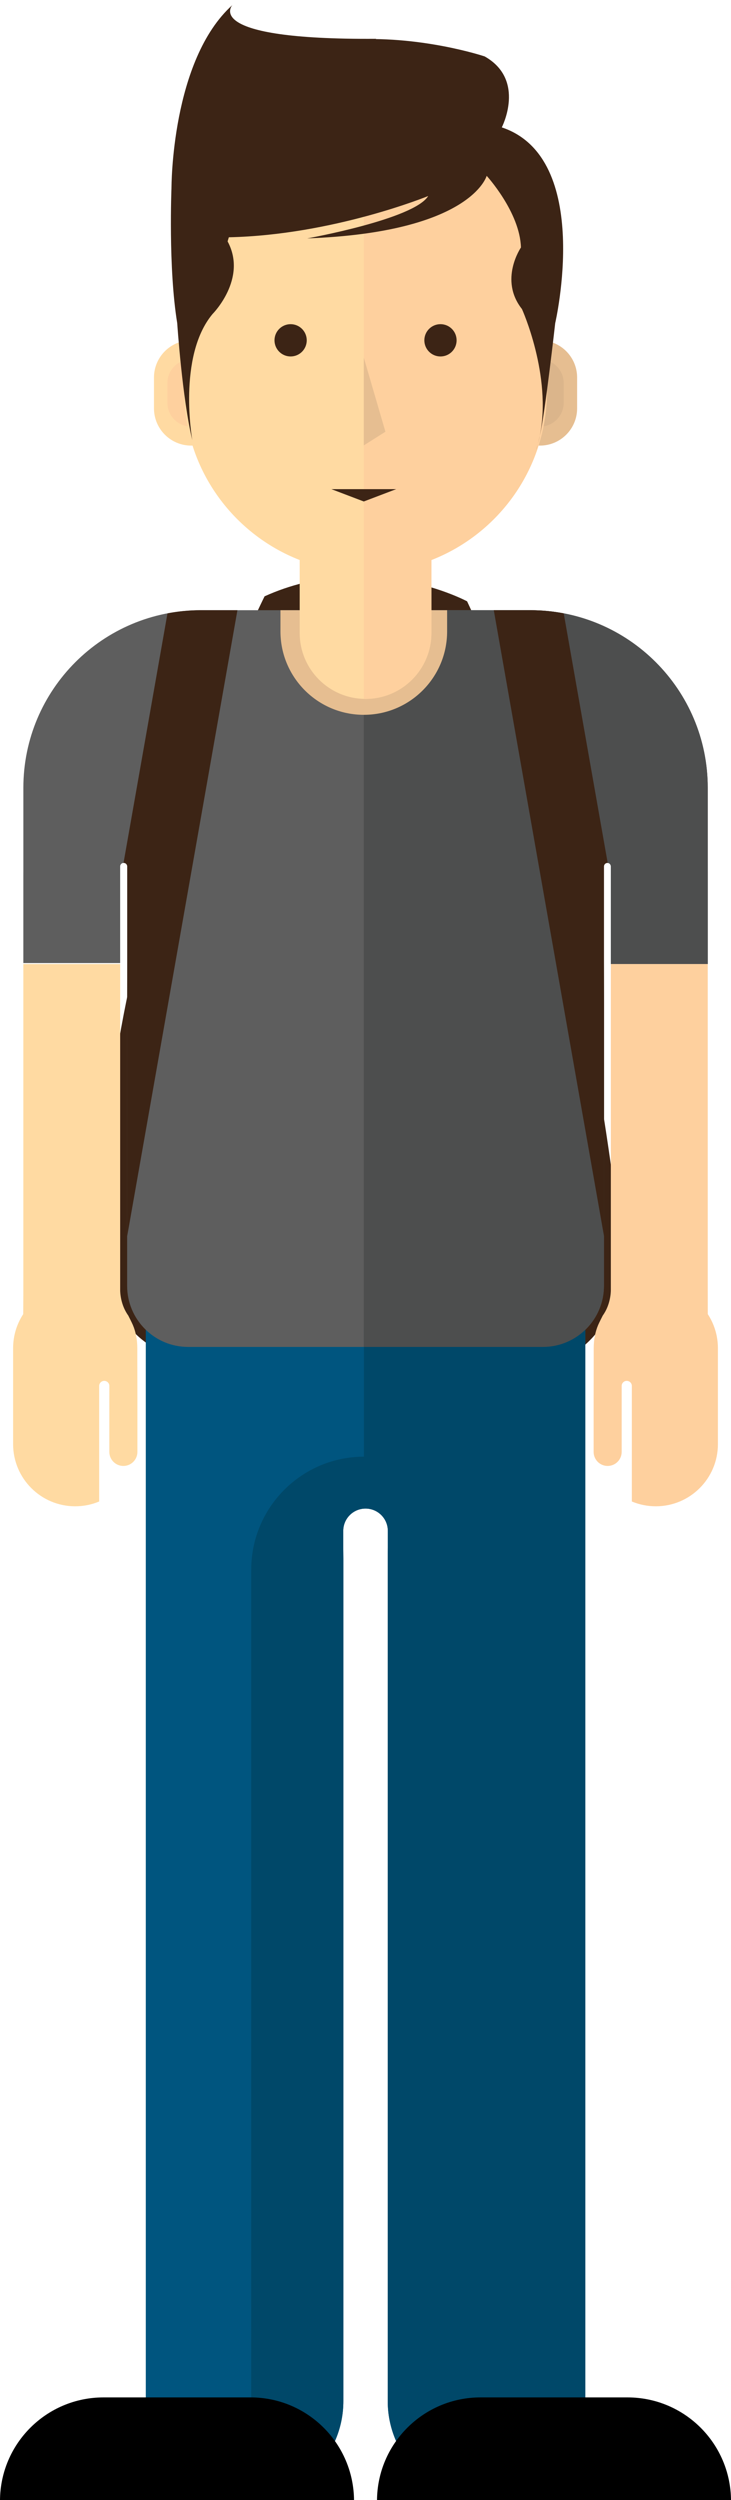 <?xml version="1.0" encoding="utf-8"?>
<!-- Generator: Adobe Illustrator 16.0.0, SVG Export Plug-In . SVG Version: 6.00 Build 0)  -->
<!DOCTYPE svg PUBLIC "-//W3C//DTD SVG 1.0//EN" "http://www.w3.org/TR/2001/REC-SVG-20010904/DTD/svg10.dtd">
<svg version="1.0" id="Layer_1" xmlns="http://www.w3.org/2000/svg" xmlns:xlink="http://www.w3.org/1999/xlink" x="0px" y="0px"
	 width="146.18px" height="499.354px" viewBox="0 0 146.18 499.354" enable-background="new 0 0 146.18 499.354"
	 xml:space="preserve">
<path fill="#3C2415" d="M52.908,119.11c0,0-33.5,67-32,124.5c0,0-5,28,23,29h66c0,0,18.5-4.5,13.5-30.5c0,0-9-77.5-30-122
	C93.408,120.11,73.908,109.61,52.908,119.11z"/>
<line fill="none" stroke="#000000" stroke-miterlimit="10" x1="17.348" y1="301.185" x2="17.348" y2="301.185"/>
<g>
	<g>
		<path fill="#00557F" d="M29.156,265.127h87.885V479.6c0,10.91-8.844,19.754-19.754,19.754l0,0
			c-10.91,0-19.754-8.844-19.754-19.754V310.28l0.021-1.183v-3.317c0-2.461-1.994-4.456-4.456-4.456l0,0
			c-2.46,0-4.456,1.995-4.456,4.456v3.317l0.021,2.258V479.6c0,10.91-8.845,19.754-19.754,19.754l0,0
			c-10.91,0-19.754-8.844-19.754-19.754V265.127"/>
	</g>
</g>
<path fill="#5E5E5E" d="M141.53,172.406v-15.049c0-19.593-15.883-35.476-35.477-35.476H40.147
	c-19.592,0-35.475,15.883-35.475,35.476v16.66l-0.004,0.807v17.536h19.36v-0.957v-18.343c0-0.391,0.316-0.705,0.705-0.705
	c0.391,0,0.707,0.314,0.707,0.705v18.343l-0.014,9.499l-0.002,55.932c0,6.739,5.463,12.204,12.203,12.204h70.939
	c6.74,0,12.203-5.465,12.203-12.204v-55.932l-0.027-9.499v-18.343c0-0.391,0.318-0.705,0.705-0.705c0.391,0,0.705,0.314,0.705,0.705
	v18.343v1.16h19.379v-17.739L141.53,172.406z"/>
<path fill="#004869" d="M72.773,290.956c-12.446,0.023-22.533,10.12-22.533,22.574v177.382c0,2.898,0.566,5.66,1.561,8.207
	c9.537-1.404,16.863-9.596,16.863-19.52V311.355l-0.021-2.258v-3.317c0-2.461,1.996-4.456,4.456-4.456
	c2.462,0,4.456,1.995,4.456,4.456v3.317l-0.021,1.183V479.6c0,10.91,8.844,19.754,19.754,19.754s19.754-8.844,19.754-19.754V265.127
	H72.773V290.956z"/>
<path fill="#4D4E4E" d="M120.771,200.902l-0.029-9.499l0.002-18.343c0-0.391,0.318-0.705,0.705-0.705
	c0.391,0,0.705,0.314,0.705,0.705v18.343v1.16h19.379v-17.739l-0.002-2.418v-15.049c0-19.593-15.883-35.476-35.477-35.476H72.753
	v147.156h35.814c6.74,0,12.203-5.465,12.203-12.204V200.902z"/>
<path d="M70.797,499.484c-0.045-11.398-9.289-20.625-20.695-20.625H20.695c-11.404,0-20.654,9.227-20.695,20.625H70.797z"/>
<path d="M146.18,499.484c-0.039-11.398-9.283-20.625-20.695-20.625h-29.4c-11.404,0-20.658,9.227-20.695,20.625H146.18z"/>
<path fill="#FED09E" d="M142.708,264.748c-0.313-0.8-0.705-1.556-1.17-2.265v-0.582h-0.001l-0.006-4.233v-65.105h-19.379v65.036
	c0,0,0.076,2.167-1.076,4.303h0.001c-0.158,0.286-0.33,0.573-0.535,0.856c0,0-0.729,1.427-0.918,1.871
	c-0.607,1.423-0.9,3.007-0.9,4.651v2.252l-0.016,7.902v10.569c0,1.55,1.254,2.806,2.803,2.806c1.551,0,2.807-1.256,2.807-2.806
	v-10.569v-2.602c0-0.564,0.453-1.018,1.014-1.018c0.564,0,1.018,0.453,1.018,1.018v23.076c1.475,0.617,3.096,0.96,4.793,0.96
	c6.861,0,12.42-5.559,12.42-12.418V269.28C143.562,267.681,143.259,266.152,142.708,264.748z"/>
<path fill="#FFDAA2" d="M27.458,271.532v-2.252c0-1.645-0.289-3.229-0.9-4.651c-0.189-0.444-0.916-1.871-0.916-1.871
	c-0.205-0.283-0.379-0.57-0.533-0.856c-1.154-2.136-1.08-4.303-1.08-4.303v-65.036H4.668v65.961l-0.021,3.377l-0.004,0.582
	c-0.463,0.709-0.855,1.465-1.168,2.265c-0.551,1.404-0.854,2.933-0.854,4.532v19.171c0,6.859,5.559,12.418,12.418,12.418
	c1.701,0,3.32-0.343,4.793-0.96v-23.076c0-0.564,0.455-1.018,1.018-1.018c0.561,0,1.018,0.453,1.018,1.018l-0.004,2.602v10.569
	c0,1.55,1.258,2.806,2.807,2.806c1.551,0,2.807-1.256,2.807-2.806v-10.569L27.458,271.532z"/>
<path fill="#E6BE91" d="M56.085,121.881v4.233c0,9.203,7.462,16.664,16.665,16.664c9.203,0,16.662-7.461,16.662-16.664v-4.233
	H56.085z"/>
<g>
	<path fill="#FFDAA2" d="M45.665,81.568c0,4.106-3.33,7.437-7.436,7.437l0,0c-4.107,0-7.439-3.33-7.439-7.437v-6.157
		c0-4.107,3.332-7.437,7.439-7.437l0,0c4.105,0,7.436,3.329,7.436,7.437V81.568z"/>
	<path fill="#FED09E" d="M42.978,80.455c0,2.624-2.125,4.751-4.748,4.751l0,0c-2.625,0-4.754-2.127-4.754-4.751v-3.933
		c0-2.623,2.129-4.75,4.754-4.75l0,0c2.623,0,4.748,2.127,4.748,4.75V80.455z"/>
	<path fill="#E6BE91" d="M115.409,81.568c0,4.106-3.33,7.437-7.438,7.437l0,0c-4.107,0-7.439-3.33-7.439-7.437v-6.157
		c0-4.107,3.332-7.437,7.439-7.437l0,0c4.107,0,7.438,3.329,7.438,7.437V81.568z"/>
	<path fill="#DBB58B" d="M112.722,80.456c0,2.623-2.125,4.75-4.75,4.75l0,0c-2.623,0-4.752-2.127-4.752-4.75v-3.934
		c0-2.623,2.129-4.75,4.752-4.75l0,0c2.625,0,4.75,2.127,4.75,4.75V80.456z"/>
	<path fill="#FFDAA2" d="M73.101,17.583c-20.041,0-36.283,16.246-36.283,36.282v24.189c0,15.39,9.588,28.533,23.111,33.807v14.57
		c0,7.271,5.896,13.17,13.172,13.17c7.271,0,13.168-5.898,13.168-13.17v-14.57c13.523-5.271,23.111-18.415,23.111-33.807V53.864
		C109.38,33.828,93.138,17.583,73.101,17.583z"/>
	<path fill="#FED09E" d="M109.309,51.687c-0.012-0.219-0.031-0.436-0.049-0.654c-0.039-0.516-0.09-1.029-0.15-1.539
		c-0.027-0.229-0.057-0.457-0.088-0.684c-0.078-0.559-0.17-1.115-0.273-1.668c-0.027-0.145-0.047-0.289-0.078-0.434
		c-0.139-0.699-0.301-1.391-0.479-2.076c-0.033-0.127-0.074-0.253-0.107-0.379c-0.154-0.56-0.318-1.113-0.498-1.662
		c-0.061-0.183-0.123-0.361-0.184-0.543c-0.182-0.524-0.373-1.043-0.578-1.559c-0.057-0.14-0.109-0.282-0.168-0.422
		c-0.545-1.323-1.164-2.606-1.855-3.846c-0.051-0.091-0.105-0.183-0.156-0.274c-0.309-0.539-0.629-1.071-0.963-1.592
		c-0.059-0.091-0.117-0.183-0.174-0.274c-1.193-1.825-2.543-3.539-4.033-5.117c-0.033-0.035-0.064-0.069-0.098-0.102
		c-2.039-2.14-4.332-4.033-6.84-5.627c-0.012-0.008-0.025-0.016-0.037-0.023l-0.91-0.562c-5.414-3.216-11.734-5.068-18.488-5.068
		c-0.119,0-0.236,0.008-0.354,0.009v121.991c0.117,0.003,0.234,0.018,0.354,0.018c7.271,0,13.168-5.898,13.168-13.17v-14.57
		c13.523-5.271,23.111-18.415,23.111-33.807V53.864C109.381,53.133,109.354,52.408,109.309,51.687z"/>
	<g>
		<path fill="#3C2415" d="M107.95,87.038c-0.148,0.625-0.283,1.187-0.396,1.621C107.698,88.121,107.841,87.583,107.95,87.038z"/>
		<path fill="#3C2415" d="M100.345,25.444c0,0,4.902-9.474-3.428-14.176c0,0-52.342-17.537-62.623,26.205
			c0,0-0.67,15.99,1.145,27.076c0,0,1.008,15.118,3.023,23.383c0,0-3.023-16.73,4.031-25.197c0,0,7.055-7.055,3.023-14.513
			c0,0,0.076-0.31,0.246-0.828c20.854-0.448,39.867-8.242,39.867-8.242c-2.822,4.635-24.189,8.465-24.189,8.465
			c32.857-1.209,35.881-12.497,35.881-12.497s6.65,7.257,6.854,14.312c0,0-4.436,6.449,0.201,12.295c0,0,6.016,13.271,3.574,25.313
			c1.055-4.512,3.076-22.49,3.076-22.49S118.687,31.557,100.345,25.444z"/>
		<path fill="#3C2415" d="M107.554,88.659c-0.117,0.43-0.215,0.863-0.355,1.287C107.198,89.946,107.337,89.486,107.554,88.659z"/>
	</g>
	<path fill="#3C2415" d="M34.294,37.472c0,0-0.063-25.472,12.187-36.472c0,0-6.5,7,28.75,6.75L34.294,37.472z"/>
</g>
<polygon fill="#3C2415" points="79.232,97.702 72.748,100.167 66.264,97.702 "/>
<polygon fill="#E6BE91" points="72.749,71.43 72.749,88.966 77.074,86.232 "/>
<circle fill="#3C2415" cx="58.116" cy="67.975" r="3.225"/>
<circle fill="#3C2415" cx="88.083" cy="67.975" r="3.226"/>
<path fill="#3C2415" d="M25.427,200.902l-0.001,46.053l22.054-125.074h-7.332c-2.276,0-4.5,0.223-6.657,0.633l-8.79,49.848
	c0.012-0.001,0.021-0.007,0.033-0.007c0.391,0,0.707,0.314,0.707,0.705v18.343L25.427,200.902z"/>
<path fill="#3C2415" d="M120.795,200.902l0.001,46.053L98.742,121.882h7.332c2.275,0,4.5,0.223,6.656,0.633l8.791,49.848
	c-0.012-0.001-0.021-0.007-0.033-0.007c-0.391,0-0.707,0.314-0.707,0.705v18.343L120.795,200.902z"/>
</svg>
